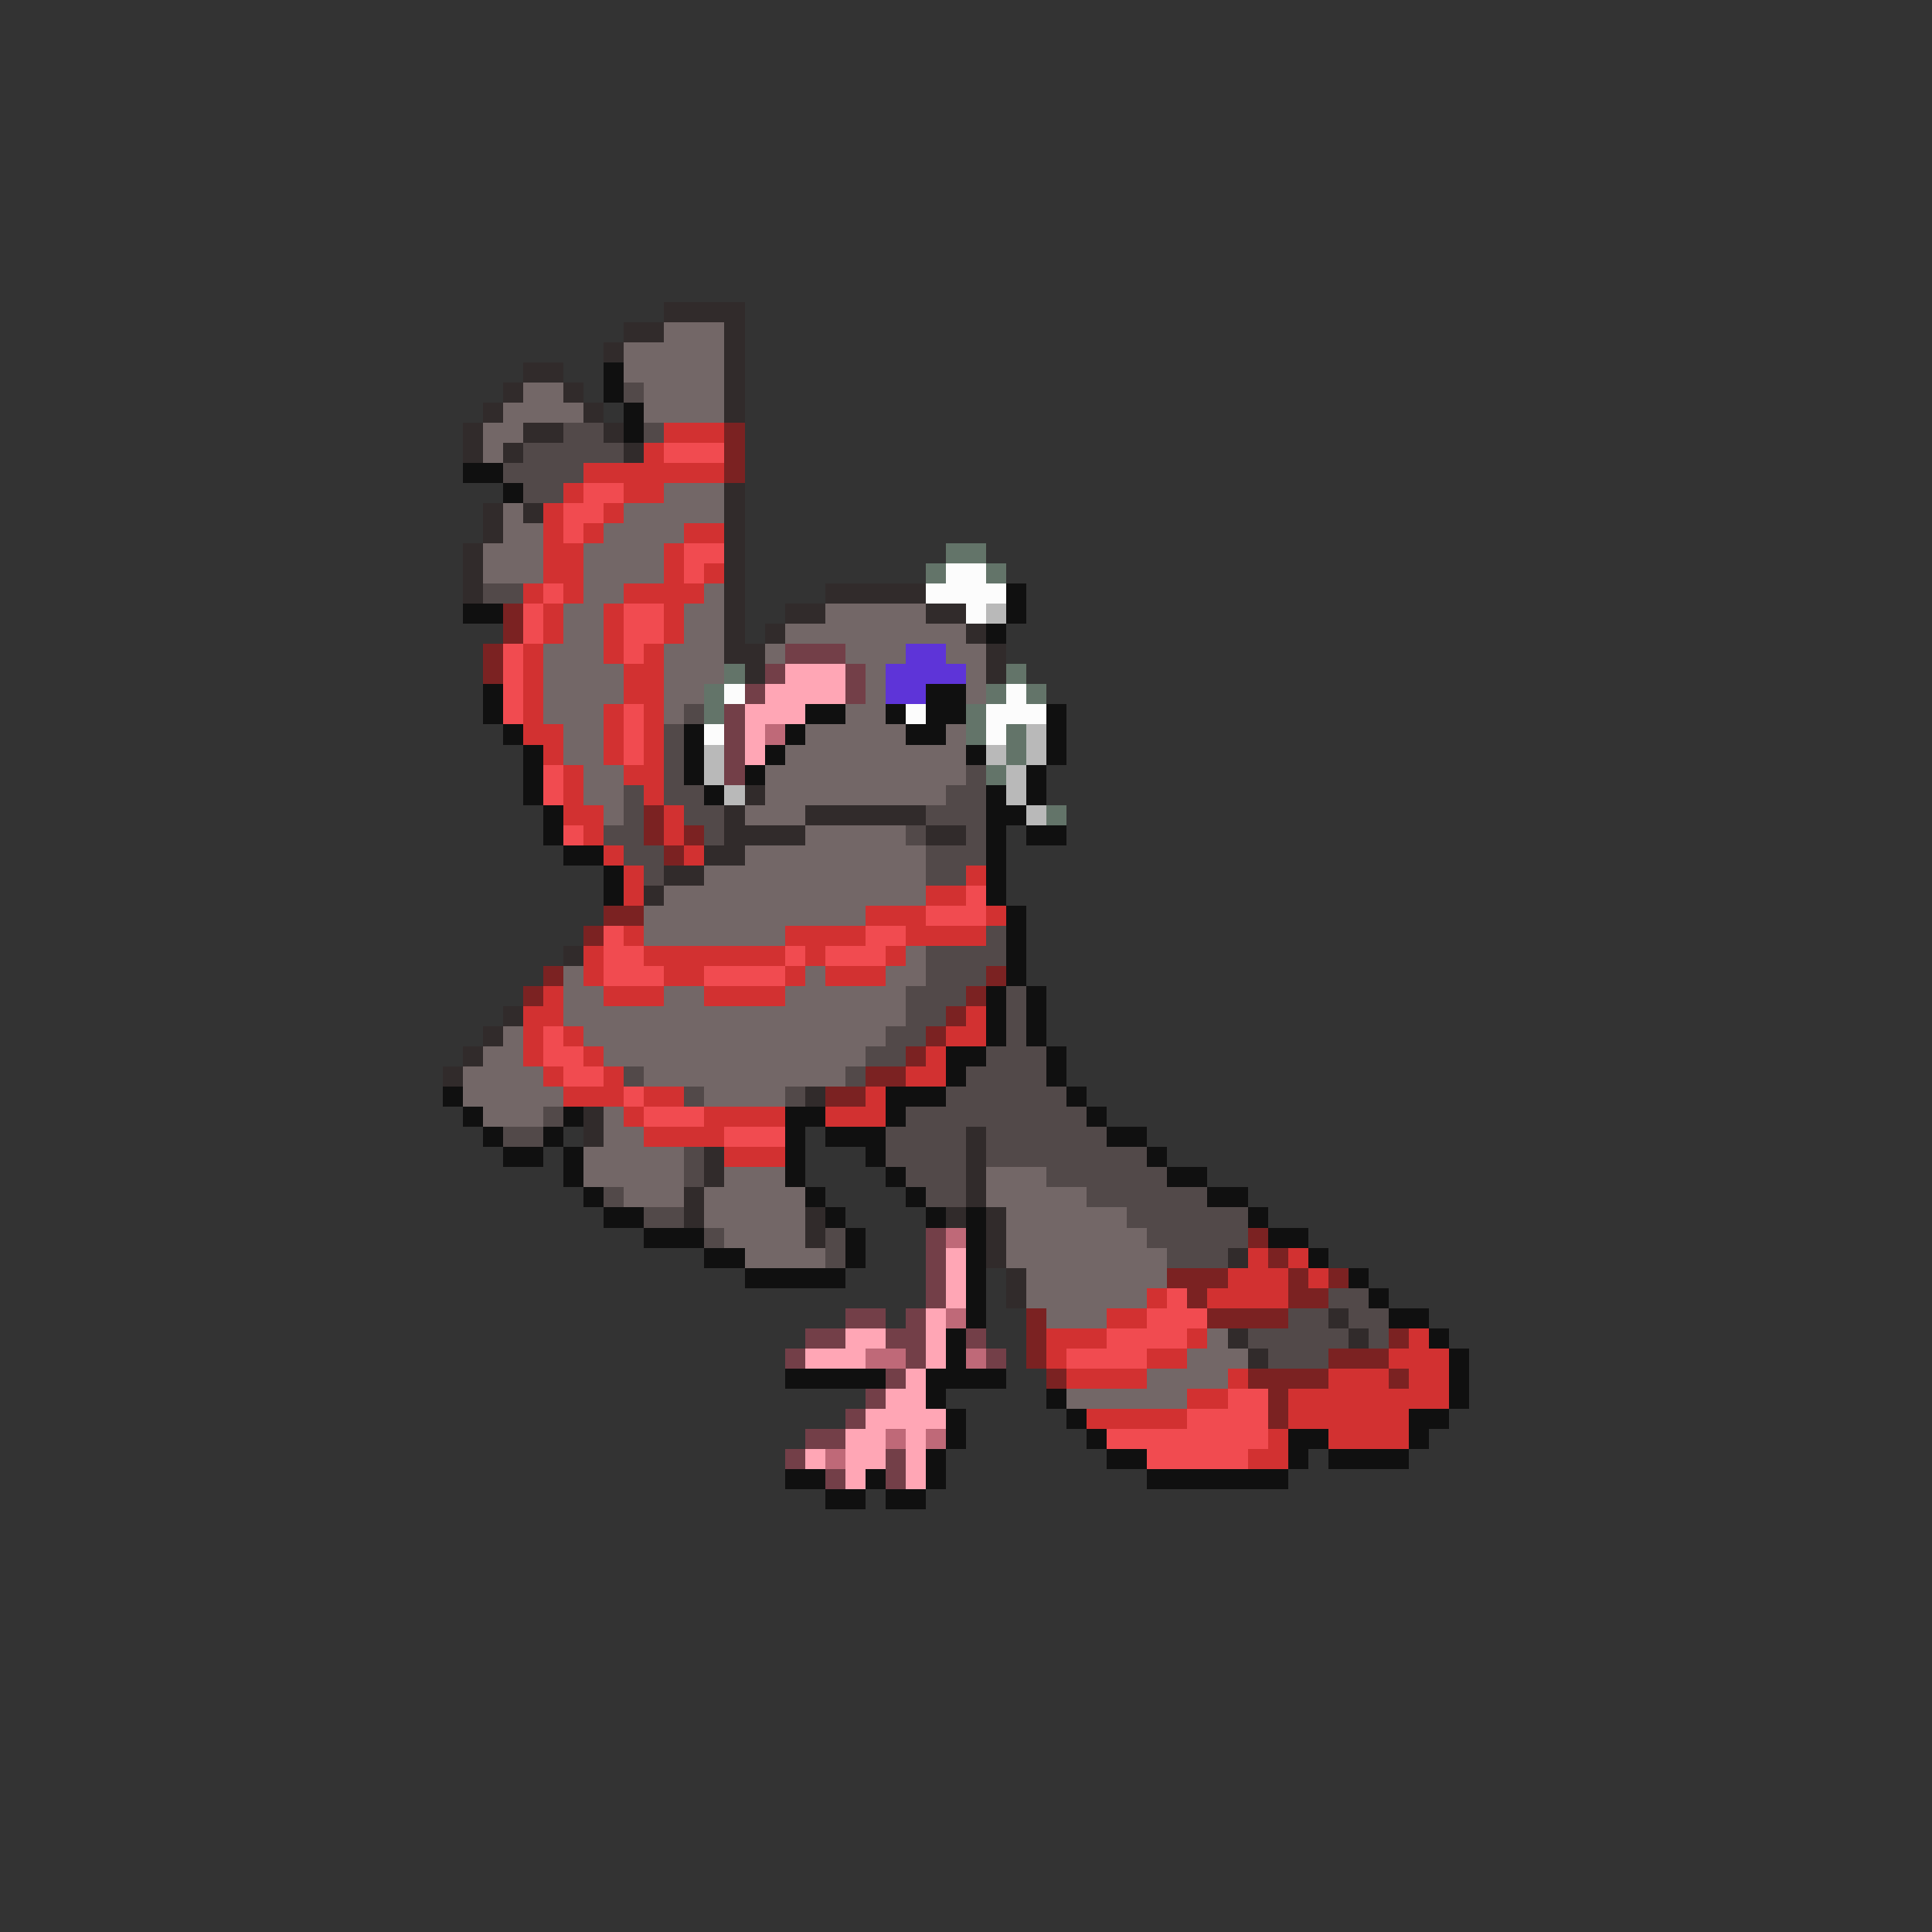 <svg xmlns="http://www.w3.org/2000/svg" viewBox="0 -0.5 96 96" shape-rendering="crispEdges">
<rect x="0" y="-0.5" width="96" height="96" fill="#333333" stroke="none"/>
<path stroke="#312b2b" d="M33 15h4M31 16h2M36 16h1M30 17h1M36 17h1M26 18h2M36 18h1M25 19h1M28 19h1M36 19h1M24 20h1M29 20h1M36 20h1M23 21h1M26 21h2M30 21h1M23 22h1M25 22h1M31 22h1M36 24h1M24 25h1M26 25h1M36 25h1M24 26h1M36 26h1M23 27h1M36 27h1M23 28h1M36 28h1M23 29h1M36 29h1M41 29h5M36 30h1M39 30h2M46 30h2M36 31h1M38 31h1M48 31h1M36 32h2M49 32h1M37 33h1M49 33h1M37 39h1M36 40h1M40 40h6M36 41h4M46 41h2M35 42h2M33 43h2M32 44h1M28 47h1M25 50h1M24 51h1M23 52h1M22 53h1M40 54h1M29 55h1M29 56h1M48 56h1M35 57h1M48 57h1M35 58h1M48 58h1M34 59h1M48 59h1M34 60h1M40 60h1M47 60h1M49 60h1M40 61h1M49 61h1M49 62h1M61 62h1M50 63h1M50 64h1M66 65h1M61 66h1M67 66h1M62 67h1" />
<path stroke="#736767" d="M33 16h3M31 17h5M31 18h5M26 19h2M32 19h4M25 20h4M32 20h4M24 21h2M24 22h1M33 24h3M25 25h1M31 25h5M25 26h2M30 26h4M24 27h3M29 27h4M24 28h3M29 28h4M29 29h2M35 29h1M28 30h2M34 30h2M41 30h5M28 31h2M34 31h2M39 31h9M27 32h3M33 32h3M38 32h1M42 32h3M47 32h2M27 33h4M33 33h3M43 33h1M48 33h1M27 34h4M33 34h2M43 34h1M48 34h1M27 35h3M33 35h1M42 35h2M28 36h2M40 36h5M47 36h1M28 37h2M39 37h9M29 38h2M38 38h10M29 39h2M38 39h9M30 40h1M37 40h3M40 41h5M37 42h9M35 43h11M33 44h13M32 45h11M32 46h7M45 47h1M28 48h1M40 48h1M44 48h2M28 49h2M33 49h2M39 49h6M28 50h17M25 51h1M29 51h15M24 52h2M30 52h13M23 53h4M32 53h10M23 54h5M35 54h4M24 55h3M30 55h1M30 56h2M29 57h5M29 58h5M36 58h3M49 58h3M31 59h3M35 59h5M49 59h5M35 60h5M50 60h6M36 61h4M50 61h7M37 62h4M50 62h8M51 63h7M51 64h6M52 65h3M60 66h1M59 67h3M57 68h4M53 69h6" />
<path stroke="#101010" d="M30 18h1M30 19h1M31 20h1M31 21h1M23 23h2M25 24h1M50 29h1M23 30h2M50 30h1M49 31h1M24 34h1M46 34h2M24 35h1M40 35h2M44 35h1M46 35h2M52 35h1M25 36h1M34 36h1M39 36h1M45 36h2M52 36h1M26 37h1M34 37h1M38 37h1M48 37h1M52 37h1M26 38h1M34 38h1M37 38h1M51 38h1M26 39h1M35 39h1M49 39h1M51 39h1M27 40h1M49 40h2M27 41h1M49 41h1M51 41h2M28 42h2M49 42h1M30 43h1M49 43h1M30 44h1M49 44h1M50 45h1M50 46h1M50 47h1M50 48h1M49 49h1M51 49h1M49 50h1M51 50h1M49 51h1M51 51h1M47 52h2M52 52h1M47 53h1M52 53h1M22 54h1M44 54h3M53 54h1M23 55h1M28 55h1M39 55h2M44 55h1M54 55h1M24 56h1M27 56h1M39 56h1M41 56h3M55 56h2M25 57h2M28 57h1M39 57h1M43 57h1M57 57h1M28 58h1M39 58h1M44 58h1M58 58h2M29 59h1M40 59h1M45 59h1M60 59h2M30 60h2M41 60h1M46 60h1M48 60h1M62 60h1M32 61h3M42 61h1M48 61h1M63 61h2M35 62h2M42 62h1M48 62h1M65 62h1M37 63h5M48 63h1M67 63h1M48 64h1M68 64h1M48 65h1M69 65h2M47 66h1M71 66h1M47 67h1M72 67h1M39 68h5M46 68h4M72 68h1M46 69h1M52 69h1M72 69h1M47 70h1M53 70h1M70 70h2M47 71h1M54 71h1M64 71h2M70 71h1M46 72h1M55 72h2M64 72h1M66 72h4M39 73h2M43 73h1M46 73h1M57 73h7M41 74h2M44 74h2" />
<path stroke="#524949" d="M31 19h1M28 21h2M32 21h1M26 22h5M25 23h4M26 24h2M24 29h2M34 35h1M33 36h1M33 37h1M33 38h1M48 38h1M31 39h1M33 39h2M47 39h2M31 40h1M34 40h2M46 40h3M30 41h2M35 41h1M45 41h1M48 41h1M31 42h2M46 42h3M32 43h1M46 43h2M49 46h1M46 47h4M46 48h3M45 49h3M50 49h1M45 50h2M50 50h1M44 51h2M50 51h1M43 52h2M49 52h3M31 53h1M42 53h1M48 53h4M34 54h1M39 54h1M47 54h6M27 55h1M45 55h9M25 56h2M44 56h4M49 56h6M34 57h1M44 57h4M49 57h8M34 58h1M45 58h3M52 58h6M30 59h1M46 59h2M54 59h6M32 60h2M56 60h6M35 61h1M41 61h1M57 61h5M41 62h1M58 62h3M66 64h2M64 65h2M67 65h2M62 66h5M68 66h1M63 67h3" />
<path stroke="#d23131" d="M33 21h3M32 22h1M29 23h7M28 24h1M31 24h2M27 25h1M30 25h1M27 26h1M29 26h1M34 26h2M27 27h2M33 27h1M27 28h2M33 28h1M35 28h1M26 29h1M28 29h1M31 29h4M27 30h1M30 30h1M33 30h1M27 31h1M30 31h1M33 31h1M26 32h1M30 32h1M32 32h1M26 33h1M31 33h2M26 34h1M31 34h2M26 35h1M30 35h1M32 35h1M26 36h2M30 36h1M32 36h1M27 37h1M30 37h1M32 37h1M28 38h1M31 38h2M28 39h1M32 39h1M28 40h2M33 40h1M29 41h1M33 41h1M30 42h1M34 42h1M31 43h1M48 43h1M31 44h1M46 44h2M43 45h3M49 45h1M31 46h1M39 46h4M45 46h4M29 47h1M32 47h7M40 47h1M44 47h1M29 48h1M33 48h2M39 48h1M41 48h3M27 49h1M30 49h3M35 49h4M26 50h2M48 50h1M26 51h1M28 51h1M47 51h2M26 52h1M29 52h1M46 52h1M27 53h1M30 53h1M45 53h2M28 54h3M32 54h2M43 54h1M31 55h1M35 55h4M41 55h3M32 56h4M36 57h3M62 62h1M64 62h1M61 63h3M65 63h1M57 64h1M60 64h4M55 65h2M52 66h3M59 66h1M70 66h1M52 67h1M57 67h2M69 67h3M53 68h4M61 68h1M66 68h3M70 68h2M59 69h2M64 69h8M54 70h5M64 70h6M63 71h1M66 71h4M62 72h2" />
<path stroke="#7b2222" d="M36 21h1M36 22h1M36 23h1M25 30h1M25 31h1M24 32h1M24 33h1M32 40h1M32 41h1M34 41h1M33 42h1M30 45h2M29 46h1M27 48h1M49 48h1M26 49h1M48 49h1M47 50h1M46 51h1M45 52h1M43 53h2M41 54h2M62 61h1M63 62h1M58 63h3M64 63h1M66 63h1M59 64h1M64 64h2M51 65h1M60 65h4M51 66h1M69 66h1M51 67h1M66 67h3M52 68h1M62 68h4M69 68h1M63 69h1M63 70h1" />
<path stroke="#f14b50" d="M33 22h3M29 24h2M28 25h2M28 26h1M34 27h2M34 28h1M27 29h1M26 30h1M31 30h2M26 31h1M31 31h2M25 32h1M31 32h1M25 33h1M25 34h1M25 35h1M31 35h1M31 36h1M31 37h1M27 38h1M27 39h1M28 41h1M48 44h1M46 45h3M30 46h1M43 46h2M30 47h2M39 47h1M41 47h3M30 48h3M35 48h4M27 51h1M27 52h2M28 53h2M31 54h1M32 55h3M36 56h3M58 64h1M57 65h3M55 66h4M53 67h4M61 69h2M59 70h4M55 71h8M57 72h5" />
<path stroke="#637469" d="M47 27h2M46 28h1M49 28h1M36 33h1M50 33h1M35 34h1M49 34h1M51 34h1M35 35h1M48 35h1M48 36h1M50 36h1M50 37h1M49 38h1M52 40h1" />
<path stroke="#fcfcfc" d="M47 28h2M46 29h4M48 30h1M36 34h1M50 34h1M45 35h1M49 35h3M35 36h1M49 36h1" />
<path stroke="#b9b9b9" d="M49 30h1M51 36h1M35 37h1M49 37h1M51 37h1M35 38h1M50 38h1M36 39h1M50 39h1M51 40h1" />
<path stroke="#733f48" d="M39 32h3M38 33h1M42 33h1M37 34h1M42 34h1M36 35h1M36 36h1M36 37h1M36 38h1M46 61h1M46 62h1M46 63h1M46 64h1M42 65h2M45 65h1M40 66h2M44 66h2M48 66h1M39 67h1M45 67h1M49 67h1M44 68h1M43 69h1M42 70h1M40 71h2M39 72h1M44 72h1M41 73h1M44 73h1" />
<path stroke="#5e34d8" d="M45 32h2M44 33h4M44 34h2" />
<path stroke="#ffa6b5" d="M39 33h3M38 34h4M37 35h3M37 36h1M37 37h1M47 62h1M47 63h1M47 64h1M46 65h1M42 66h2M46 66h1M40 67h3M46 67h1M45 68h1M44 69h2M43 70h4M42 71h2M45 71h1M40 72h1M42 72h2M45 72h1M42 73h1M45 73h1" />
<path stroke="#bf6978" d="M38 36h1M47 61h1M47 65h1M43 67h2M48 67h1M44 71h1M46 71h1M41 72h1" />
</svg>